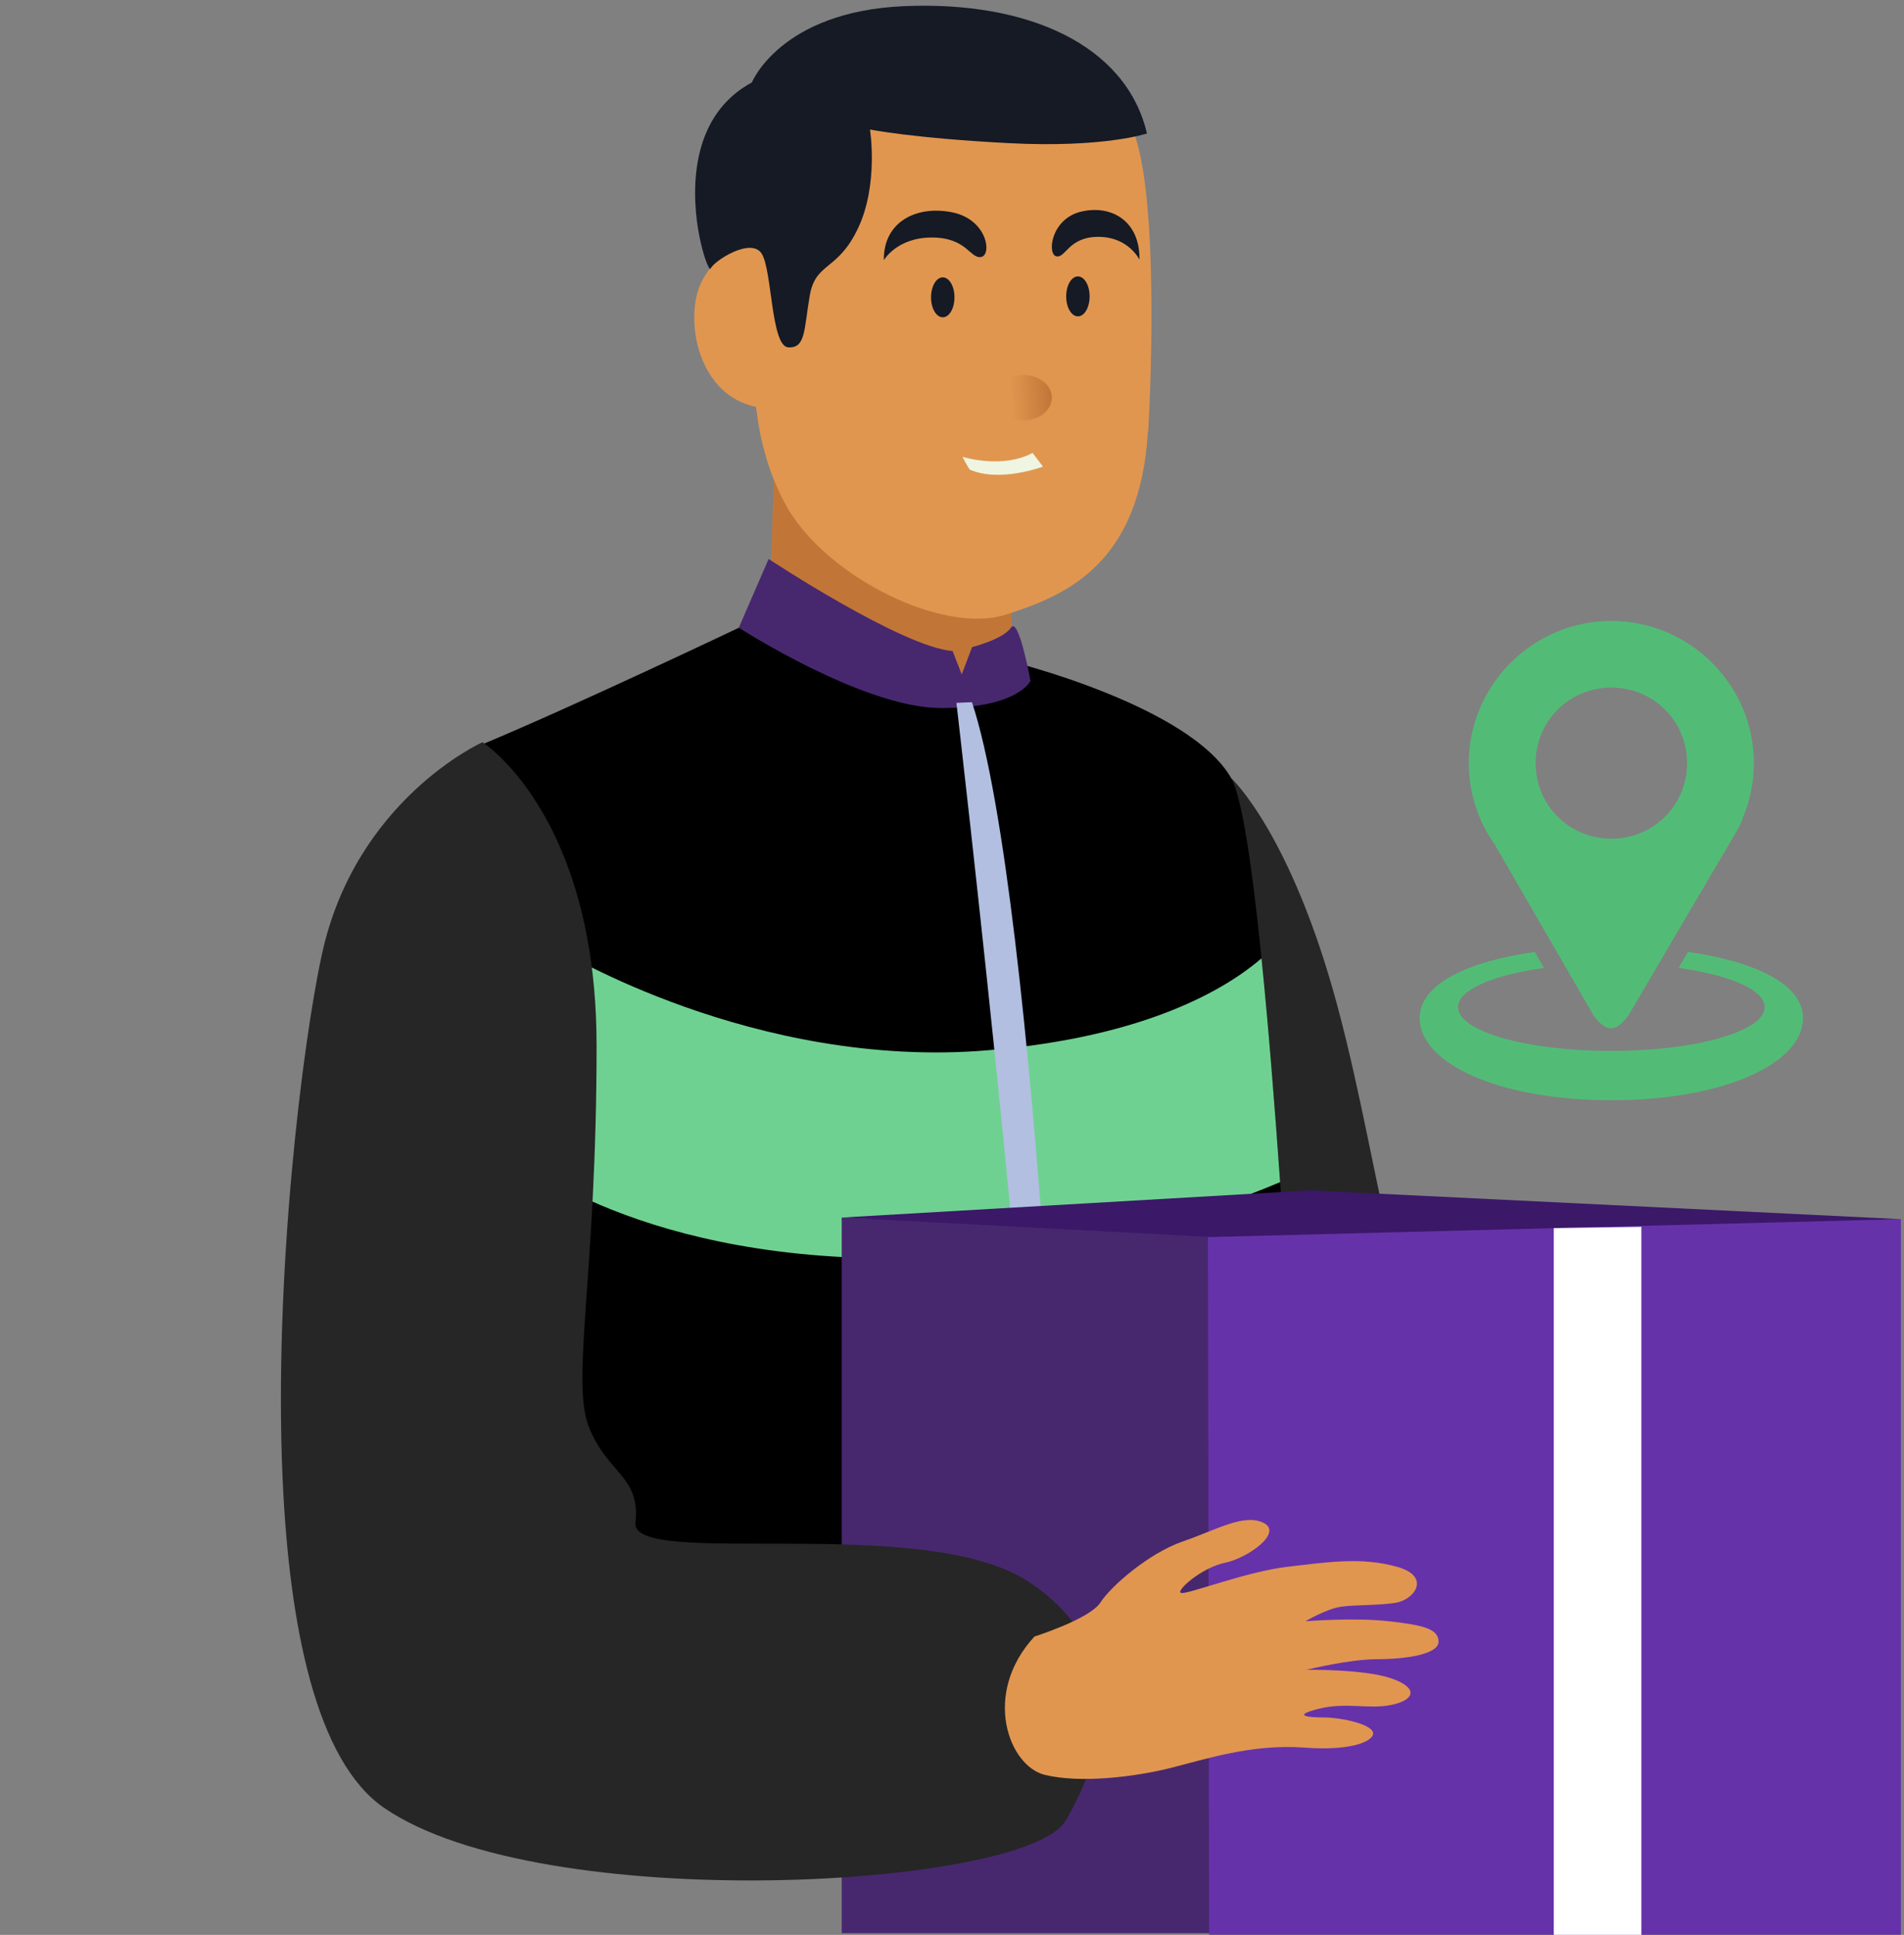 <svg width="251" height="255" viewBox="0 0 251 255" fill="none" xmlns="http://www.w3.org/2000/svg">
<rect x="0" y="0" width="251" height="255" fill="#808080" stroke="none"/>
<g clip-path="url(#clip0_374_3727)">
<path d="M162.303 102.551C162.303 102.551 170.16 109.725 176.322 132.626C182.471 155.514 184.521 182.515 194.769 189.347C205.018 196.18 220.049 186.956 229.285 199.254C238.509 211.552 222.453 225.217 213.571 227.609C204.689 230 186.241 234.099 168.806 222.484C151.384 210.869 162.315 102.551 162.315 102.551H162.303Z" fill="#262626"/>
<path d="M172.555 223.169H48.863C48.863 223.169 51.255 103.235 63.553 98.111C75.851 92.987 97.386 82.738 97.386 82.738L133.268 87.179C133.268 87.179 156.84 92.987 162.306 102.552C163.71 105.007 165.064 114.104 166.304 126.301C167.19 134.993 168.012 145.267 168.759 155.807C171.049 188.197 172.555 223.169 172.555 223.169Z" fill="black"/>
<path d="M102.011 62.567L101.492 78.965C101.492 78.965 115.84 90.757 125.241 90.239C134.642 89.72 133.275 87.164 133.275 87.164L133.44 75.713C133.44 75.713 110.893 62.732 101.998 62.555L102.011 62.567Z" fill="#C17638"/>
<path d="M151.332 56.811C150.307 74.233 140.704 78.459 132.505 81.028C124.331 83.584 109.288 76.207 103.86 67.022C103.86 66.996 103.834 66.958 103.809 66.933C103.543 66.477 103.29 66.009 103.063 65.541C98.546 56.621 99.469 46.512 99.469 46.512C99.469 46.512 99.216 40.704 99.507 33.872C99.798 27.04 100.671 19.182 102.885 15.083C107.339 6.884 120.738 4.91 126.634 4.91C132.53 4.91 143.804 9.263 148.422 15.412C153.04 21.561 151.674 51.674 151.37 56.811H151.332Z" fill="#E1964F"/>
<path d="M137.473 61.503C137.473 61.503 131.815 63.632 127.837 61.887C127.837 61.887 127.837 61.817 127.764 61.782C127.435 61.258 127.143 60.735 126.888 60.211C127.253 60.316 132.217 61.782 136.122 59.688L137.473 61.468V61.503Z" fill="#EFF5E1"/>
<ellipse cx="3.698" cy="2.983" rx="3.698" ry="2.983" transform="matrix(-1 0 0 1 138.66 49.43)" fill="url(#paint0_linear_374_3727)"/>
<path d="M99.565 32.078C99.565 32.078 94.947 32.331 92.517 37.076C90.088 41.821 91.872 52.575 100.337 53.739C108.789 54.891 99.565 32.091 99.565 32.091V32.078Z" fill="#E1964F"/>
<path d="M151.204 17.589C151.204 17.589 145.561 19.513 133.009 18.867C120.458 18.222 114.689 17.071 114.689 17.071C114.689 17.071 115.84 24.245 113.145 30.014C110.45 35.784 107.502 34.493 106.743 38.985C105.971 43.464 106.224 45.906 103.921 45.779C101.619 45.653 101.808 35.594 100.404 33.418C98.999 31.241 94.128 34.379 93.673 35.404C93.23 36.429 86.878 17.463 99.113 10.871C99.113 10.871 102.896 1.521 119.168 0.812C135.439 0.104 148.446 5.873 151.204 17.602V17.589Z" fill="#151A25"/>
<path d="M116.517 34.289C116.517 34.289 118.225 31.303 122.843 31.303C127.461 31.303 127.879 34.124 129.334 33.871C130.789 33.618 130.194 28.912 125.488 27.975C120.794 27.039 116.428 29.253 116.517 34.302V34.289Z" fill="#151A25"/>
<path d="M150.202 34.199C150.202 34.199 148.747 31.213 144.799 31.213C140.851 31.213 140.497 34.035 139.257 33.782C138.017 33.529 138.523 28.822 142.547 27.886C146.558 26.949 150.29 29.163 150.214 34.212L150.202 34.199Z" fill="#151A25"/>
<path d="M125.826 39.186C125.826 40.642 125.142 41.818 124.282 41.818C123.422 41.818 122.738 40.642 122.738 39.186C122.738 37.731 123.422 36.555 124.282 36.555C125.142 36.555 125.826 37.731 125.826 39.186Z" fill="#151A25"/>
<path d="M143.642 39.061C143.642 40.517 142.959 41.693 142.098 41.693C141.238 41.693 140.555 40.517 140.555 39.061C140.555 37.606 141.238 36.43 142.098 36.43C142.959 36.43 143.642 37.606 143.642 39.061Z" fill="#151A25"/>
<path d="M168.756 155.793C159.52 159.728 141.402 165.839 117.628 165.839C82.517 165.839 66.891 151.744 66.891 151.744L73.559 125.098C73.559 125.098 99.446 140.989 130.192 138.421C151.334 136.662 161.81 130.171 166.302 126.3C167.188 134.992 168.01 145.266 168.756 155.805V155.793Z" fill="#6FD191"/>
<path d="M97.391 82.727L101.326 73.668C101.326 73.668 118.925 85.283 125.58 85.802L126.782 88.876L128.149 85.283C128.149 85.283 132.248 84.258 133.273 82.715C134.298 81.171 135.842 89.724 135.842 89.724C135.842 89.724 134.298 93.317 124.05 93.317C113.801 93.317 97.403 82.727 97.403 82.727H97.391Z" fill="#47286F"/>
<path d="M126.082 92.632C126.082 92.632 138.38 198.128 137.355 221.966L140.949 222.219C140.949 222.219 136.849 118.936 128.132 92.543L126.082 92.632Z" fill="#B2BFE1"/>
<path d="M160.167 254.773H110.961V160.461L159.319 162.169L160.167 254.773Z" fill="#47286F"/>
<path d="M250.59 254.984H159.403L159.238 162.215L250.59 160.672V254.984Z" fill="#6632AA"/>
<path d="M110.961 160.46L159.661 163.028L250.594 160.675L172.731 156.879L110.961 160.46Z" fill="#3B1868"/>
<path d="M216.379 161.684L204.832 161.849V255.021H216.379V161.684Z" fill="white"/>
<path d="M140.48 239.946C135.356 248.828 71.46 252.599 50.622 238.251C41.727 232.127 38.121 214.515 37.248 194.726C36.084 168.118 39.867 137.587 42.423 125.833C46.864 105.336 63.603 97.82 63.603 97.82C63.603 97.82 64.856 98.605 66.64 100.477C71.03 105.07 78.647 116.154 78.647 137.802C78.647 168.206 75.231 181.884 77.622 188.033C80.014 194.182 84.455 194.524 83.771 200.673C83.088 206.822 122.033 199.306 135.71 208.53C149.375 217.754 145.617 231.077 140.493 239.959L140.48 239.946Z" fill="#262626"/>
<path d="M136.335 215.693C136.335 215.693 143.635 213.391 145.052 211.214C146.457 209.038 151.454 204.686 155.946 203.142C160.425 201.598 164.018 199.422 166.587 200.713C169.155 201.991 164.537 205.331 161.463 205.964C158.388 206.609 154.934 209.683 155.693 209.936C156.465 210.19 164.284 207.115 169.788 206.482C175.292 205.837 179.53 205.204 184.136 206.482C188.754 207.76 186.439 210.835 184.009 211.227C181.58 211.607 178.759 211.48 176.835 211.746C174.912 211.999 172.091 213.669 172.091 213.669C172.091 213.669 178.493 213.15 183.111 213.669C187.729 214.188 189.64 214.694 189.64 216.364C189.64 218.034 185.287 218.667 181.567 218.667C177.848 218.667 172.217 220.071 172.217 220.071C172.217 220.071 179.91 219.945 183.491 221.223C187.071 222.5 186.439 224.044 183.491 224.677C180.543 225.322 177.468 224.297 173.875 225.195C170.281 226.094 172.331 226.347 174.52 226.347C176.709 226.347 180.29 227.119 180.922 228.143C181.567 229.168 178.872 230.838 171.952 230.32C165.031 229.801 158.881 231.863 154.263 233.015C149.645 234.166 142.471 235.064 137.739 233.913C132.994 232.762 129.414 223.272 136.335 215.719V215.693Z" fill="#E1964F"/>
<g clip-path="url(#clip1_374_3727)">
<path d="M212.419 81.836C202.091 81.836 193.627 90.275 193.627 100.574C193.627 104.565 194.902 108.274 197.059 111.322L210.125 133.912C211.955 136.302 213.172 135.848 214.693 133.785L229.106 109.259C229.397 108.732 229.625 108.171 229.824 107.598C230.739 105.369 231.209 102.983 231.209 100.574C231.21 90.275 222.748 81.836 212.419 81.836ZM212.419 90.616C217.981 90.616 222.404 95.028 222.404 100.574C222.404 106.12 217.981 110.531 212.419 110.531C206.857 110.531 202.433 106.121 202.433 100.574C202.433 95.028 206.857 90.616 212.419 90.616" fill="#52BC77"/>
<path d="M224.365 112.729L224.334 112.808C224.344 112.784 224.351 112.759 224.361 112.735L224.365 112.729ZM202.316 125.455C193.393 126.716 187.153 129.732 187.153 134.172C187.153 140.152 197.58 145 212.418 145C227.257 145 237.684 140.152 237.684 134.172C237.684 129.732 231.444 126.716 222.522 125.455L221.286 127.56C228.011 128.493 232.631 130.454 232.631 132.729C232.631 135.919 223.581 138.504 212.418 138.504C201.255 138.504 192.206 135.919 192.206 132.729C192.205 130.461 196.795 128.502 203.541 127.566C203.133 126.862 202.724 126.16 202.316 125.455Z" fill="#52BC77"/>
</g>
</g>
<defs>
<linearGradient id="paint0_linear_374_3727" x1="-1.22467e-08" y1="2.983" x2="5.389" y2="3.327" gradientUnits="userSpaceOnUse">
<stop stop-color="#C17638"/>
<stop offset="1" stop-color="#E1964F"/>
</linearGradient>
<clipPath id="clip0_374_3727">
<rect width="249.673" height="254.24" fill="white" transform="translate(0.922 0.758)"/>
</clipPath>
<clipPath id="clip1_374_3727">
<rect width="63.164" height="63.164" fill="white" transform="translate(180.836 81.836)"/>
</clipPath>
</defs>
</svg>

